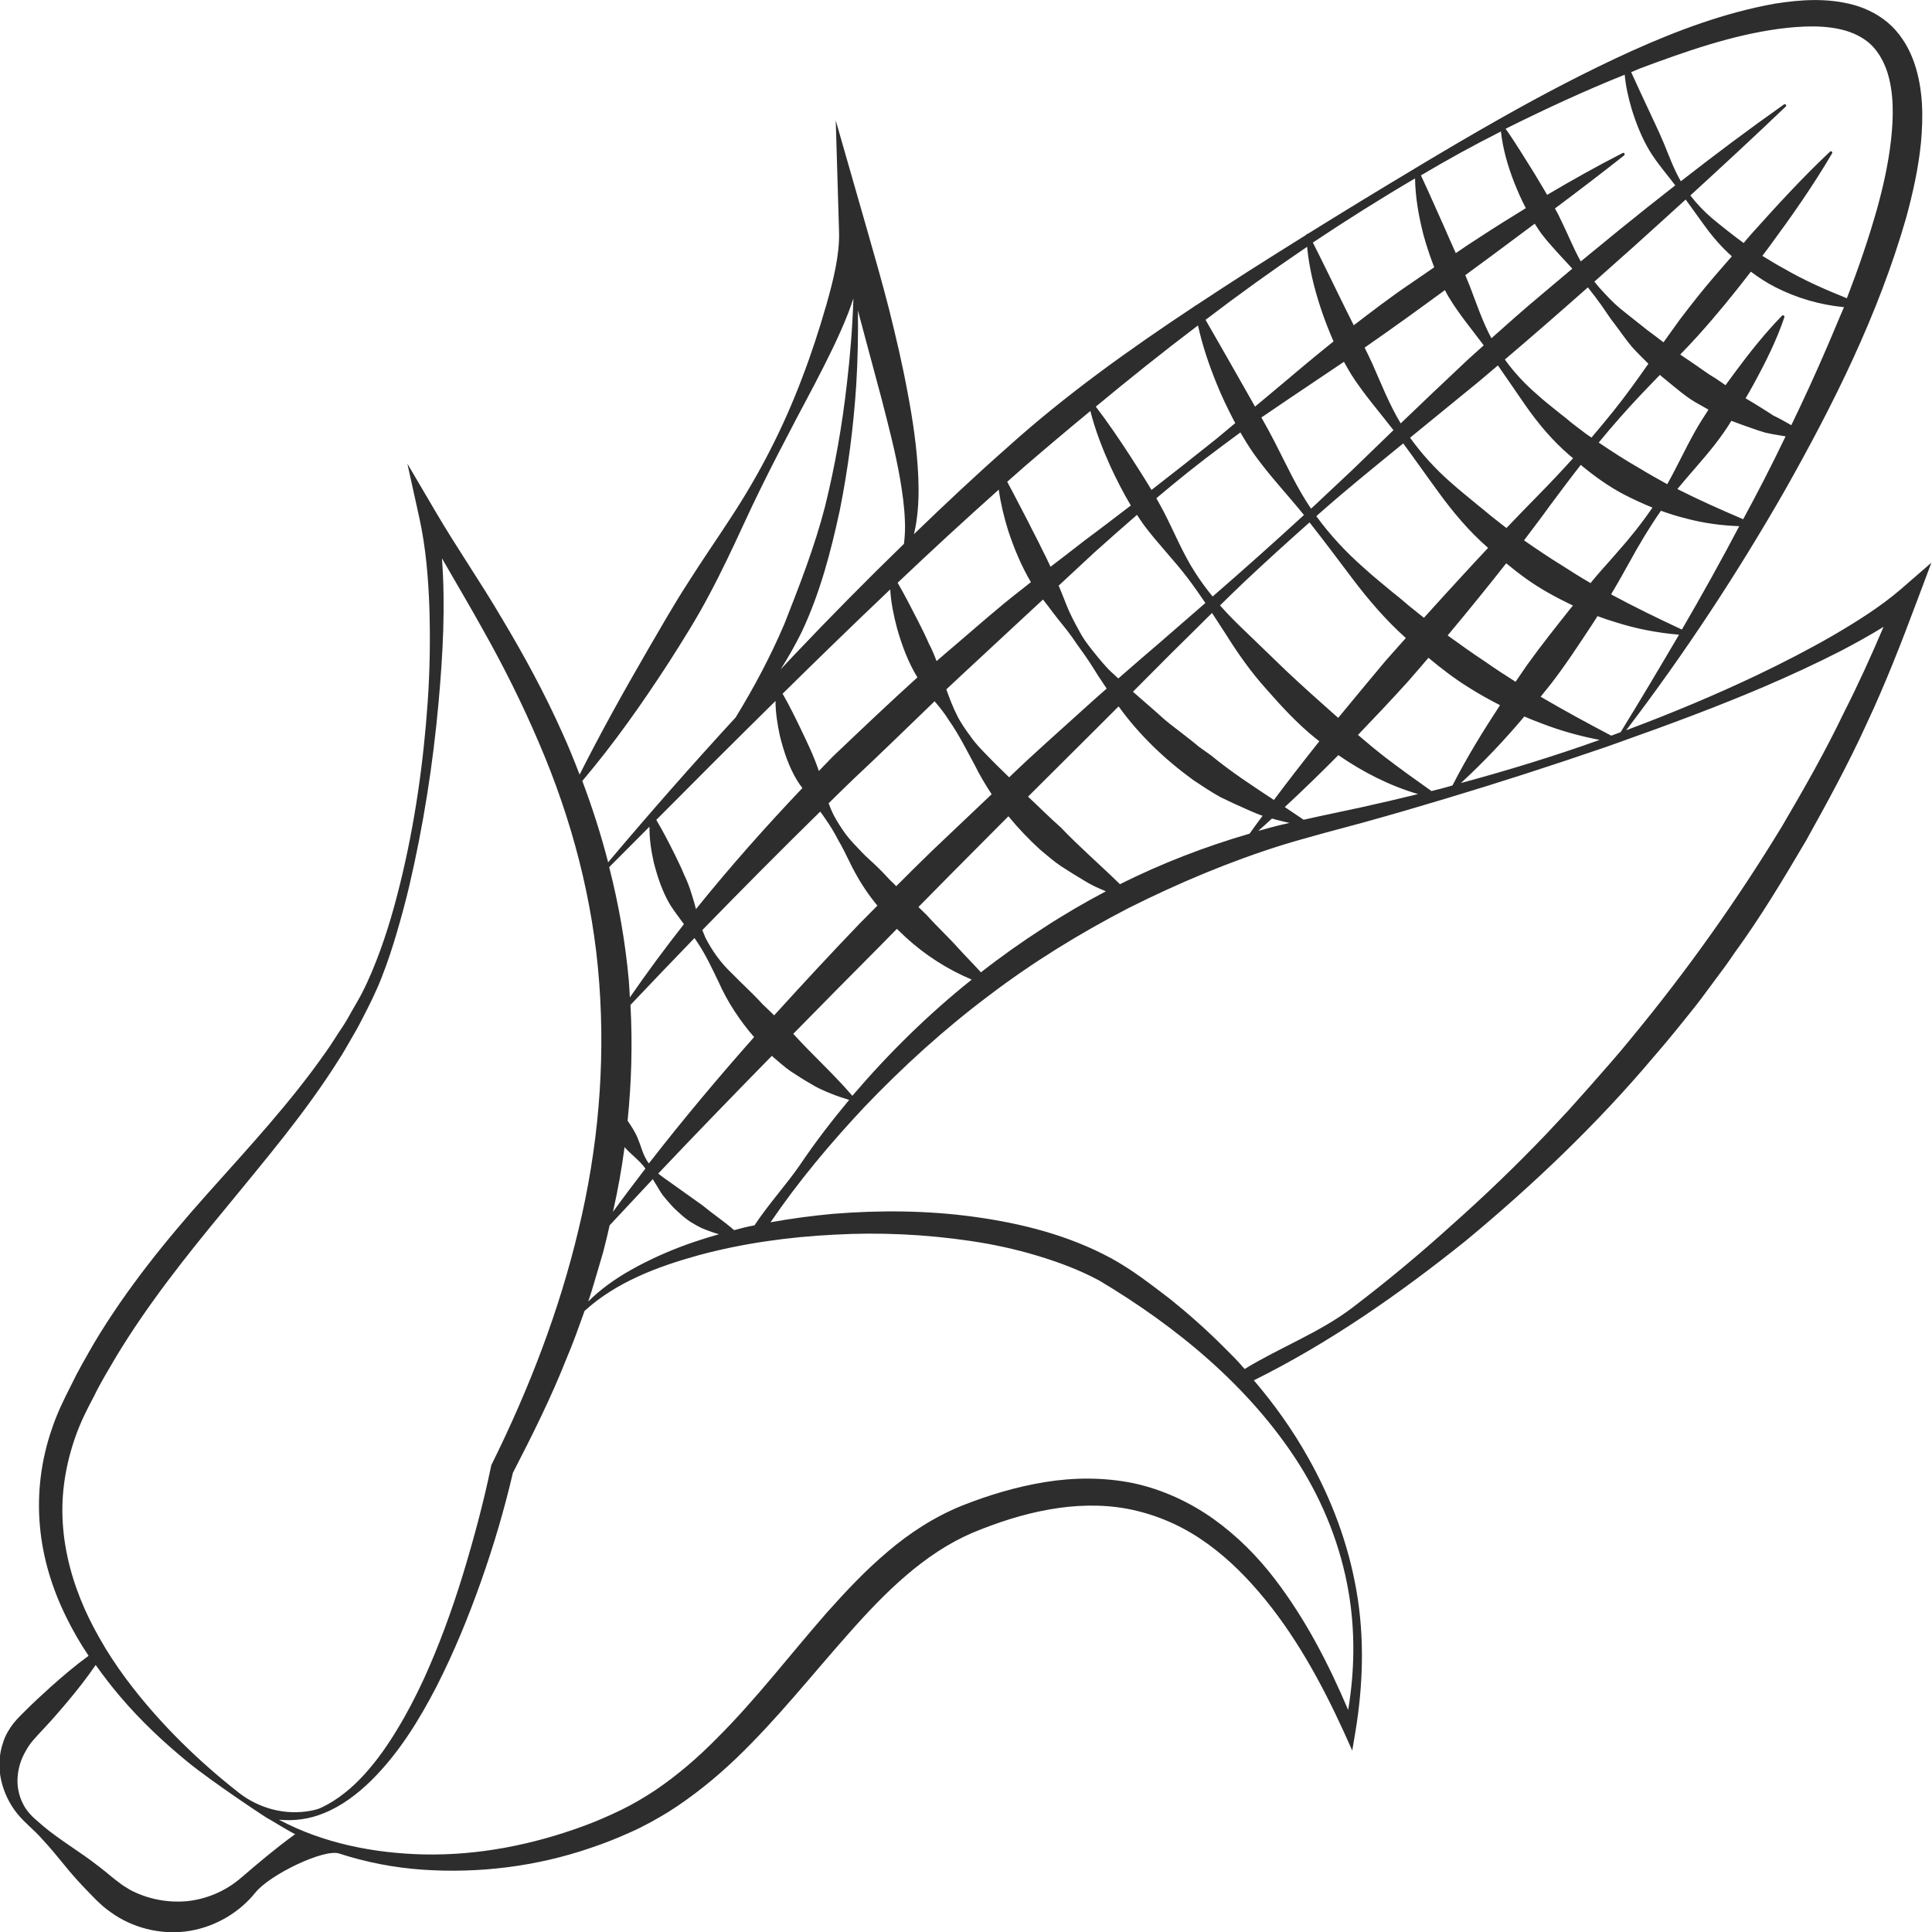 <?xml version="1.0" encoding="utf-8"?>
<!-- Generator: Adobe Illustrator 24.1.2, SVG Export Plug-In . SVG Version: 6.00 Build 0)  -->
<svg version="1.1" id="Layer_1" xmlns="http://www.w3.org/2000/svg" xmlns:xlink="http://www.w3.org/1999/xlink" x="0px" y="0px"
	 viewBox="0 0 128 128" style="enable-background:new 0 0 128 128;" xml:space="preserve">
<style type="text/css">
	.st0{fill:#2D2D2D;}
</style>
<path class="st0" d="M125.92,39.05c-1.35,1.16-2.92,2.14-4.51,3.07c-1.6,0.92-3.25,1.77-4.92,2.57c-2.85,1.36-5.78,2.58-8.75,3.69
	c3.84-5.04,7.34-10.35,10.5-15.87c3.23-5.72,6.2-11.65,8.05-18.09c0.44-1.62,0.81-3.27,0.98-4.97c0.15-1.7,0.16-3.49-0.44-5.27
	c-0.3-0.88-0.79-1.75-1.49-2.44c-0.72-0.7-1.62-1.16-2.51-1.41c-1.8-0.49-3.56-0.35-5.23-0.09c-3.34,0.6-6.45,1.77-9.46,3.12
	c-3,1.36-5.91,2.89-8.76,4.5c-1.88,1.06-3.74,2.16-5.59,3.27c-0.01,0.01-0.02,0.01-0.03,0.02c-2.39,1.43-4.77,2.88-7.13,4.35
	c-0.01,0-0.01-0.01-0.01-0.01c-0.04,0-0.07,0.03-0.08,0.07c-1.32,0.82-2.63,1.65-3.94,2.48c-1.12,0.72-2.24,1.45-3.36,2.19
	c0,0-0.01,0-0.01,0c-0.03,0-0.05,0.03-0.07,0.05c-4.32,2.86-8.56,5.88-12.44,9.38c-2.11,1.86-4.15,3.78-6.17,5.73
	c0.07-0.29,0.13-0.58,0.17-0.88c0.14-0.96,0.16-1.92,0.12-2.88c-0.08-1.91-0.36-3.79-0.71-5.63c-0.34-1.85-0.77-3.67-1.22-5.48
	c-0.46-1.81-0.98-3.6-1.49-5.39l-2.05-7.15l0.22,7.4c0.04,1.51-0.38,3.19-0.84,4.81c-0.47,1.63-1,3.27-1.62,4.88
	c-1.22,3.23-2.8,6.32-4.7,9.21c-0.94,1.45-1.93,2.87-2.85,4.33c-0.94,1.45-1.79,2.95-2.66,4.44c-1.57,2.71-3.1,5.45-4.52,8.27
	c-0.36-0.94-0.74-1.88-1.16-2.8c-1.16-2.59-2.51-5.08-3.96-7.5c-1.42-2.43-3.03-4.74-4.42-7.12l-1.87-3.18l0.79,3.58
	c0.43,1.95,0.6,3.99,0.67,6.02c0.06,2.04,0.03,4.08-0.11,6.13c-0.28,4.08-0.86,8.16-1.84,12.13c-0.49,1.99-1.08,3.95-1.87,5.82
	c-0.2,0.47-0.41,0.93-0.64,1.38c-0.23,0.45-0.5,0.88-0.75,1.33c-0.24,0.45-0.51,0.88-0.8,1.3c-0.28,0.42-0.54,0.86-0.84,1.27
	c-2.33,3.34-5.11,6.33-7.85,9.4c-2.74,3.07-5.38,6.32-7.52,9.91c-0.52,0.91-1.05,1.81-1.5,2.75c-0.47,0.92-0.95,1.89-1.29,2.92
	c-0.71,2.04-0.99,4.24-0.8,6.39c0.18,2.16,0.83,4.24,1.77,6.13c0.43,0.88,0.92,1.72,1.46,2.52c-0.88,0.64-1.7,1.34-2.51,2.06
	c-0.56,0.51-1.12,1.02-1.65,1.55c-0.27,0.27-0.52,0.5-0.83,0.88c-0.27,0.36-0.51,0.75-0.65,1.18c-0.31,0.85-0.34,1.76-0.15,2.59
	c0.19,0.83,0.57,1.59,1.08,2.22c0.53,0.64,1.13,1.08,1.63,1.66c0.52,0.55,1,1.15,1.48,1.73c0.48,0.6,0.99,1.16,1.51,1.7l0.4,0.41
	c0.12,0.13,0.27,0.27,0.43,0.42c0.31,0.3,0.66,0.55,1.02,0.79c1.45,0.94,3.27,1.32,4.97,1.03c1.71-0.29,3.27-1.23,4.31-2.52
	c0.95-1.2,4.56-2.93,5.56-2.6c1.78,0.58,3.64,0.94,5.51,1.07c3.75,0.26,7.57-0.21,11.15-1.44c0.9-0.3,1.78-0.65,2.64-1.04
	c0.88-0.39,1.72-0.86,2.54-1.36c1.62-1.03,3.11-2.24,4.47-3.54c2.73-2.62,5.04-5.56,7.46-8.28c2.4-2.72,5-5.29,8.17-6.65
	c3.28-1.37,6.86-2.23,10.27-1.6c1.69,0.32,3.32,0.98,4.79,1.95c1.47,0.97,2.77,2.2,3.94,3.57c2.35,2.74,4.13,5.99,5.65,9.32
	l0.53,1.18l0.21-1.25c0.51-3.08,0.61-6.25,0.07-9.33c-0.53-3.08-1.64-6.05-3.17-8.77c-1.03-1.85-2.26-3.58-3.63-5.18
	c5.02-2.49,9.64-5.72,14.02-9.23c4.48-3.71,8.72-7.75,12.48-12.21c0.96-1.1,1.87-2.24,2.78-3.38c0.45-0.57,0.87-1.17,1.31-1.75
	c0.44-0.58,0.87-1.17,1.28-1.78c1.72-2.36,3.22-4.87,4.7-7.38c1.42-2.55,2.82-5.11,4.03-7.77c1.24-2.64,2.3-5.36,3.32-8.09
	l0.97-2.58L125.92,39.05z M107.37,48.51c-0.21,0.08-0.41,0.15-0.62,0.23c-1.6-0.84-3.16-1.69-4.68-2.58
	c0.23-0.29,0.47-0.58,0.7-0.87c0.98-1.27,1.85-2.61,2.73-3.94c0.12-0.17,0.22-0.36,0.34-0.53c0.39,0.15,0.79,0.28,1.19,0.4
	c1.37,0.44,2.79,0.71,4.21,0.83C109.97,44.21,108.69,46.37,107.37,48.51z M85.2,44.43l-3.18-3.07c-0.41-0.4-0.81-0.82-1.19-1.25
	c0.54-0.53,1.08-1.06,1.63-1.58c1.41-1.33,2.85-2.63,4.3-3.92c0.97,1.23,1.91,2.49,2.86,3.75c1.06,1.4,2.21,2.74,3.52,3.91
	c-0.45,0.51-0.9,1.01-1.35,1.52c-1.05,1.25-2.09,2.51-3.13,3.77c-0.08-0.07-0.15-0.13-0.23-0.2C87.36,46.41,86.27,45.44,85.2,44.43z
	 M87.41,49.11c-1.02,1.28-2.03,2.58-3.01,3.89c-1.44-0.95-2.85-1.87-4.16-2.95l-0.8-0.57c-0.25-0.21-0.51-0.42-0.77-0.62
	c-0.51-0.41-1.05-0.79-1.55-1.22c-0.67-0.61-1.37-1.2-2.06-1.81l2.53-2.54c0.91-0.89,1.81-1.79,2.71-2.68
	c0.3,0.46,0.61,0.93,0.91,1.4c0.8,1.28,1.68,2.53,2.7,3.66c1,1.14,2.04,2.27,3.23,3.23C87.23,48.97,87.32,49.04,87.41,49.11z
	 M92.35,39.31c-0.65-0.55-1.33-1.08-1.97-1.67c-1.18-1.03-2.25-2.18-3.17-3.44c0.1-0.09,0.19-0.18,0.29-0.26
	c1.7-1.5,3.47-2.93,5.23-4.37l0.24-0.19c0.79,1.07,1.55,2.16,2.35,3.25c0.96,1.32,2.02,2.58,3.26,3.66c0,0,0.01,0,0.01,0.01
	c-0.6,0.64-1.21,1.29-1.8,1.94c-0.82,0.89-1.64,1.79-2.45,2.69c0,0,0,0,0,0l-1-0.8C93.01,39.85,92.69,39.57,92.35,39.31z M93.42,29
	l4.58-3.74c0.42-0.35,0.83-0.7,1.24-1.05c0.6,0.86,1.19,1.73,1.8,2.61c0.84,1.21,1.8,2.36,2.93,3.33c0.08,0.07,0.17,0.14,0.25,0.21
	c-0.75,0.83-1.52,1.65-2.31,2.45c-0.71,0.72-1.4,1.44-2.1,2.17c-0.03-0.02-0.07-0.05-0.1-0.07l-0.92-0.72
	c-0.3-0.25-0.59-0.5-0.9-0.74c-0.6-0.5-1.22-0.99-1.81-1.52C95.09,31.06,94.19,30.07,93.42,29z M98.13,39.4
	c0.56-0.69,1.11-1.38,1.66-2.08c0.86,0.71,1.75,1.37,2.73,1.92c0.55,0.32,1.12,0.6,1.69,0.88c-0.05,0.06-0.1,0.12-0.15,0.18
	c-0.99,1.25-1.98,2.49-2.91,3.79c-0.25,0.36-0.49,0.72-0.74,1.08c-0.66-0.42-1.31-0.84-1.95-1.29c-0.86-0.57-1.71-1.17-2.55-1.78
	C96.66,41.2,97.4,40.31,98.13,39.4z M103.56,37.51c-0.88-0.54-1.74-1.12-2.59-1.71c0.58-0.77,1.17-1.54,1.73-2.32
	c0.67-0.9,1.34-1.8,2.03-2.68c0.89,0.74,1.83,1.42,2.86,1.96c0.62,0.32,1.25,0.61,1.89,0.87c-0.72,1.05-1.51,2.04-2.36,2.99
	c-0.52,0.61-1.07,1.19-1.58,1.81c-0.05,0.06-0.11,0.13-0.16,0.2C104.77,38.28,104.16,37.9,103.56,37.51z M108.58,31
	c-0.91-0.52-1.79-1.09-2.66-1.68c0.47-0.57,0.94-1.13,1.43-1.68c0.84-0.96,1.73-1.88,2.62-2.8c0.31,0.27,0.64,0.52,0.96,0.79
	c0.5,0.41,1.01,0.82,1.59,1.13c0.22,0.13,0.45,0.25,0.67,0.38c-0.31,0.48-0.62,0.96-0.9,1.46c-0.64,1.14-1.19,2.34-1.83,3.48
	C109.83,31.73,109.2,31.38,108.58,31z M110.21,22.68c-0.35-0.27-0.7-0.54-1.06-0.8l-1.46-1.16c-0.5-0.38-0.95-0.81-1.37-1.27
	c-0.24-0.25-0.47-0.51-0.69-0.79c0.88-0.78,1.76-1.56,2.64-2.35c1.14-1.02,2.27-2.06,3.41-3.09l1.25,1.73
	c0.53,0.73,1.13,1.43,1.81,2.03c-0.37,0.44-0.76,0.86-1.13,1.3c-0.81,0.94-1.58,1.92-2.33,2.91
	C110.92,21.69,110.57,22.18,110.21,22.68z M105.83,19.86c0.39,0.5,0.71,1.06,1.11,1.56c0.39,0.51,0.75,1.05,1.17,1.55
	c0.35,0.39,0.73,0.76,1.1,1.13c-0.75,1.07-1.51,2.13-2.32,3.14c-0.47,0.59-0.96,1.17-1.45,1.75c-0.11-0.08-0.23-0.15-0.34-0.23
	l-0.83-0.63c-0.28-0.21-0.53-0.45-0.82-0.66c-0.54-0.44-1.11-0.87-1.63-1.35c-0.79-0.68-1.51-1.45-2.12-2.3
	c1.85-1.57,3.68-3.17,5.5-4.78c0.02,0.02,0.03,0.04,0.05,0.06C105.44,19.36,105.65,19.6,105.83,19.86z M102.08,19.56
	c-1.11,0.93-2.2,1.89-3.27,2.85c-0.59-1.1-0.99-2.3-1.43-3.45c-0.1-0.25-0.2-0.49-0.3-0.73c0.59-0.44,1.18-0.87,1.78-1.31
	c0.94-0.7,1.88-1.4,2.82-2.1c0.14,0.22,0.28,0.44,0.44,0.66c0.63,0.82,1.36,1.56,2.05,2.32L102.08,19.56z M98.3,22.88
	c-0.44,0.4-0.89,0.79-1.32,1.2c-1.4,1.31-2.79,2.64-4.18,3.97c-0.76-1.26-1.3-2.65-1.89-3.98c-0.16-0.35-0.33-0.69-0.5-1.04
	c1.79-1.24,3.56-2.52,5.32-3.81c0.08,0.15,0.15,0.3,0.24,0.44C96.65,20.8,97.51,21.82,98.3,22.88z M92.32,28.5
	c-0.1,0.09-0.19,0.18-0.29,0.28l-2.45,2.37l-2.48,2.33c-0.08,0.07-0.16,0.15-0.24,0.22c-0.95-1.39-1.65-2.95-2.42-4.44
	c-0.28-0.54-0.57-1.08-0.87-1.6l1.87-1.27l3.6-2.42c0.16,0.29,0.32,0.57,0.49,0.85C90.36,26.12,91.39,27.29,92.32,28.5z
	 M86.39,34.12c-1.99,1.83-4.01,3.63-6.05,5.4c-0.42-0.51-0.81-1.04-1.16-1.59c-0.81-1.25-1.37-2.65-2.05-3.97
	c-0.17-0.32-0.34-0.64-0.52-0.95c1.41-1.19,2.85-2.35,4.34-3.45l1.23-0.91c0.28,0.49,0.58,0.97,0.9,1.43
	C84.1,31.51,85.31,32.78,86.39,34.12z M78.68,38.29c0.41,0.54,0.8,1.1,1.18,1.66c-0.99,0.86-1.98,1.72-2.97,2.58
	c-0.94,0.8-1.87,1.61-2.8,2.42c-0.23-0.22-0.48-0.43-0.7-0.66c-0.23-0.25-0.45-0.5-0.66-0.76c-0.42-0.52-0.86-1.04-1.18-1.64
	c-0.33-0.59-0.65-1.19-0.9-1.82c-0.16-0.43-0.34-0.85-0.51-1.27l2.39-2.22c0.92-0.83,1.86-1.65,2.8-2.47
	c0.15,0.23,0.3,0.46,0.46,0.68C76.7,36.01,77.77,37.09,78.68,38.29z M71.04,42.23c0.38,0.57,0.8,1.11,1.17,1.68
	c0.19,0.29,0.37,0.58,0.55,0.87l0.56,0.84c-0.52,0.46-1.05,0.92-1.56,1.39c-1.64,1.49-3.31,2.95-4.9,4.49
	c-0.47-0.46-0.95-0.92-1.42-1.41c-0.4-0.41-0.81-0.82-1.13-1.29c-0.34-0.46-0.67-0.92-0.92-1.44c-0.26-0.51-0.46-1.05-0.66-1.59
	c-0.01-0.03-0.02-0.06-0.03-0.1c0.6-0.56,1.2-1.13,1.8-1.68l4.6-4.27c0.22,0.28,0.44,0.56,0.65,0.85
	C70.19,41.16,70.65,41.67,71.04,42.23z M62.86,47.71c0.67,0.95,1.18,1.99,1.74,3.02c0.32,0.65,0.7,1.28,1.1,1.89l-3.93,3.73
	c-0.81,0.78-1.6,1.57-2.39,2.36c-0.05-0.05-0.1-0.09-0.14-0.14c-0.38-0.34-0.69-0.73-1.06-1.08c-0.36-0.36-0.77-0.69-1.11-1.06
	c-0.35-0.37-0.72-0.74-1.03-1.15c-0.3-0.41-0.58-0.85-0.82-1.3c-0.12-0.25-0.23-0.5-0.32-0.76c0.56-0.55,1.11-1.1,1.68-1.64
	c1.8-1.68,3.56-3.41,5.34-5.12C62.26,46.86,62.59,47.27,62.86,47.71z M42.25,75.41c-0.17-0.42-0.42-0.79-0.67-1.16
	c0.26-2.55,0.33-5.11,0.19-7.67c1.41-1.49,2.82-2.96,4.24-4.43c0.06,0.09,0.13,0.17,0.18,0.26c0.56,0.83,0.98,1.74,1.42,2.65
	c0.59,1.33,1.4,2.55,2.35,3.65c-2.41,2.72-4.74,5.5-6.97,8.37c-0.05-0.06-0.09-0.12-0.13-0.19C42.58,76.45,42.46,75.9,42.25,75.41z
	 M42.76,77.42c-0.73,0.95-1.45,1.9-2.15,2.87c0.32-1.42,0.58-2.85,0.77-4.29c0.36,0.42,0.82,0.75,1.17,1.16
	C42.62,77.23,42.69,77.33,42.76,77.42z M48.47,64.47c-0.72-0.68-1.3-1.49-1.74-2.36c-0.07-0.16-0.14-0.33-0.2-0.49
	c2.58-2.65,5.18-5.27,7.81-7.85c0.13,0.17,0.25,0.34,0.37,0.52c0.3,0.43,0.57,0.87,0.81,1.34c0.26,0.45,0.5,0.92,0.73,1.4
	c0.46,0.96,1.01,1.88,1.67,2.71c0.07,0.09,0.14,0.17,0.21,0.26c-0.39,0.39-0.77,0.78-1.16,1.17c-1.92,2-3.81,4.04-5.68,6.1
	c-0.25-0.24-0.5-0.49-0.76-0.73C49.89,65.83,49.16,65.18,48.47,64.47z M55.18,50.12c-0.31,0.32-0.62,0.64-0.93,0.96
	c0-0.01,0-0.02-0.01-0.03c-0.32-0.96-0.76-1.86-1.2-2.78c-0.37-0.77-0.75-1.54-1.19-2.31c2.36-2.33,4.73-4.63,7.13-6.91
	c0.05,0.88,0.23,1.73,0.45,2.57c0.32,1.13,0.73,2.24,1.34,3.24c0,0.01,0.01,0.01,0.01,0.02C58.89,46.59,57.03,48.36,55.18,50.12z
	 M52.82,51.72c0.1,0.17,0.22,0.33,0.34,0.49c-2.45,2.58-4.82,5.25-7.05,8.02c-0.08-0.32-0.17-0.63-0.27-0.94
	c-0.14-0.47-0.31-0.92-0.52-1.35c-0.18-0.45-0.4-0.88-0.61-1.32c-0.38-0.76-0.77-1.53-1.23-2.3c2.62-2.64,5.25-5.27,7.9-7.88
	c0,0.79,0.13,1.56,0.29,2.32C51.93,49.79,52.26,50.81,52.82,51.72z M44.4,59.95c0.28,0.43,0.59,0.84,0.89,1.25
	c0.01,0.01,0.02,0.02,0.02,0.03c-1.24,1.58-2.44,3.2-3.58,4.85c-0.02-0.38-0.04-0.76-0.07-1.13c-0.23-2.54-0.67-5.04-1.3-7.5
	c0.89-0.89,1.78-1.79,2.67-2.68c-0.01,0.8,0.11,1.59,0.28,2.35C43.56,58.1,43.88,59.07,44.4,59.95z M40.39,81.18
	c0.95-1.02,1.9-2.04,2.86-3.06c0.07,0.13,0.15,0.25,0.23,0.38c0.15,0.24,0.28,0.49,0.45,0.71c0.17,0.22,0.36,0.43,0.55,0.64
	c0.18,0.22,0.4,0.39,0.61,0.59c0.21,0.19,0.43,0.37,0.67,0.52c0.24,0.15,0.49,0.29,0.74,0.41c0.26,0.11,0.53,0.21,0.8,0.3
	c0.11,0.04,0.23,0.07,0.34,0.1c-0.54,0.15-1.09,0.32-1.62,0.5c-1.48,0.5-2.92,1.13-4.28,1.9c-1,0.57-1.96,1.25-2.77,2.06
	c0.02-0.07,0.05-0.14,0.07-0.21c0.23-0.67,0.41-1.36,0.62-2.04l0.3-1.02l0.26-1.04C40.28,81.68,40.33,81.43,40.39,81.18z
	 M46.53,79.85l-2.54-1.81c-0.13-0.09-0.26-0.19-0.38-0.29c2.49-2.63,5-5.22,7.53-7.8c0.02,0.02,0.04,0.04,0.06,0.06
	c0.39,0.33,0.77,0.68,1.19,0.97c0.43,0.28,0.86,0.56,1.3,0.81c0.43,0.27,0.9,0.48,1.38,0.67c0.39,0.16,0.79,0.29,1.19,0.41
	c-1.14,1.37-2.23,2.78-3.22,4.25c-0.86,1.27-2.14,2.67-3.05,4.06c-0.67,0.13-0.69,0.15-1.35,0.32
	C47.93,80.89,47.21,80.41,46.53,79.85z M52.59,68.53c-0.01-0.01-0.02-0.02-0.04-0.03c1.94-1.98,3.89-3.95,5.84-5.91l1.03-1.05
	c0.2,0.19,0.4,0.38,0.6,0.57c1.28,1.17,2.76,2.12,4.36,2.79c-2.88,2.3-5.52,4.9-7.91,7.7C55.19,71.11,53.83,69.9,52.59,68.53z
	 M63.51,62.84c-0.68-0.76-1.42-1.44-2.09-2.19c-0.19-0.19-0.38-0.37-0.57-0.56l2.32-2.35l3.64-3.66c0.65,0.79,1.35,1.53,2.1,2.21
	c0.45,0.38,0.9,0.77,1.39,1.1c0.5,0.32,1,0.64,1.51,0.94c0.46,0.29,0.96,0.52,1.46,0.72c-1.4,0.74-2.78,1.54-4.11,2.41
	c-1.43,0.92-2.83,1.91-4.17,2.96C64.5,63.88,63.99,63.37,63.51,62.84z M70.27,54.81c-0.74-0.65-1.43-1.35-2.16-2.03l4.68-4.66
	l1.32-1.32c1.36,1.89,3.07,3.52,4.96,4.89c0.59,0.39,1.17,0.78,1.78,1.12c0.63,0.31,1.27,0.6,1.91,0.88
	c0.3,0.13,0.59,0.26,0.89,0.36c-0.29,0.39-0.58,0.78-0.86,1.18c-2.95,0.86-5.83,1.97-8.59,3.35C72.86,57.27,71.51,56.11,70.27,54.81
	z M84.27,54.23c0.15,0.04,0.3,0.09,0.45,0.12c0.24,0.06,0.47,0.12,0.71,0.17c-0.26,0.06-0.51,0.12-0.77,0.18
	c-0.43,0.11-0.87,0.23-1.3,0.35C83.67,54.78,83.97,54.51,84.27,54.23z M85.12,53.47c1.21-1.12,2.39-2.27,3.55-3.44
	c1.62,1.12,3.4,2.03,5.28,2.58c-1.27,0.31-2.54,0.61-3.82,0.89l-2.72,0.58c-0.35,0.08-0.7,0.16-1.04,0.23
	C85.95,54.03,85.53,53.74,85.12,53.47z M91.77,50.17c-0.62-0.48-1.21-0.97-1.8-1.48c1.13-1.18,2.25-2.36,3.34-3.57
	c0.45-0.51,0.89-1.03,1.33-1.54c0.86,0.72,1.76,1.41,2.72,2c0.65,0.41,1.33,0.79,2.02,1.14c-1.12,1.71-2.2,3.46-3.15,5.32
	c-0.23,0.06-0.46,0.13-0.68,0.19c-0.24,0.06-0.48,0.12-0.71,0.18C93.78,51.66,92.76,50.93,91.77,50.17z M100.99,47.47
	c0.38,0.16,0.76,0.32,1.15,0.46c1.24,0.48,2.53,0.84,3.84,1.09c-3.02,1.08-6.09,2.02-9.19,2.86
	C98.29,50.49,99.69,49.02,100.99,47.47z M111.43,41.71c-1.61-0.75-3.17-1.51-4.69-2.33c0.42-0.71,0.83-1.43,1.23-2.16
	c0.64-1.17,1.32-2.3,2.07-3.38c0.56,0.2,1.13,0.38,1.7,0.52c1.14,0.3,2.32,0.46,3.49,0.5C114.02,37.16,112.75,39.44,111.43,41.71z
	 M116.88,31.77c-0.45,0.88-0.92,1.76-1.39,2.63c-1.5-0.64-2.96-1.29-4.36-2c0.81-0.99,1.69-1.93,2.47-2.93
	c0.4-0.51,0.77-1.04,1.11-1.59c0.45,0.17,0.9,0.34,1.35,0.49c0.3,0.11,0.61,0.21,0.92,0.3c0.32,0.07,0.64,0.13,0.96,0.18
	c0.12,0.02,0.24,0.04,0.36,0.06C117.84,29.86,117.37,30.82,116.88,31.77z M121.06,22.96c-0.75,1.75-1.55,3.49-2.38,5.21
	c-0.13-0.07-0.26-0.15-0.39-0.22c-0.27-0.15-0.54-0.3-0.82-0.43c-0.26-0.17-0.52-0.34-0.78-0.5c-0.34-0.22-0.69-0.42-1.04-0.63
	c0.19-0.32,0.37-0.64,0.55-0.97c0.77-1.41,1.49-2.84,2.02-4.4c0.01-0.03,0-0.07-0.02-0.1c-0.04-0.04-0.1-0.04-0.14,0
	c-1.14,1.17-2.13,2.42-3.08,3.7c-0.22,0.3-0.44,0.6-0.66,0.9c-0.23-0.16-0.46-0.32-0.69-0.47c-0.52-0.3-1-0.68-1.5-1.01l-0.75-0.51
	c-0.02-0.01-0.04-0.03-0.06-0.04c0.41-0.42,0.81-0.85,1.2-1.28c1.22-1.35,2.37-2.77,3.48-4.21c0.51,0.38,1.04,0.73,1.61,1.02
	c1.43,0.73,2.98,1.18,4.56,1.33C121.79,21.21,121.44,22.09,121.06,22.96z M108.64,4.54c3.02-1.13,6.1-2.21,9.22-2.63
	c1.54-0.2,3.13-0.27,4.48,0.14c0.67,0.21,1.26,0.54,1.7,0.99c0.45,0.47,0.78,1.07,1,1.74c0.43,1.35,0.42,2.92,0.25,4.45
	c-0.17,1.55-0.51,3.1-0.94,4.64c-0.56,1.98-1.24,3.95-1.99,5.89c-1.45-0.58-2.83-1.19-4.14-1.95c-0.5-0.27-0.98-0.56-1.46-0.86
	c0.14-0.19,0.29-0.38,0.43-0.57c1.48-2.01,2.92-4.05,4.19-6.22c0.02-0.04,0.02-0.08-0.01-0.11c-0.04-0.04-0.1-0.04-0.13,0
	c-1.83,1.72-3.51,3.56-5.17,5.41c-0.19,0.21-0.37,0.43-0.55,0.64c-0.7-0.51-1.39-1.06-2.07-1.62c-0.54-0.46-1.03-0.97-1.46-1.53
	c2.12-1.94,4.24-3.9,6.32-5.89c0.03-0.03,0.04-0.08,0.01-0.12c-0.03-0.04-0.09-0.05-0.13-0.02c-2.32,1.64-4.59,3.34-6.83,5.09
	c-0.46-0.79-0.77-1.65-1.11-2.48c-0.38-0.91-0.82-1.79-1.23-2.69c-0.32-0.68-0.63-1.36-0.95-2.06
	C108.25,4.7,108.44,4.62,108.64,4.54z M107.64,4.95c0.07,0.76,0.24,1.51,0.45,2.23c0.3,0.98,0.68,1.95,1.21,2.83
	c0.5,0.81,1.13,1.53,1.69,2.27c-1.23,0.96-2.45,1.93-3.67,2.92l-2.59,2.12c-0.48-0.86-0.85-1.79-1.28-2.67
	c-0.13-0.29-0.28-0.57-0.43-0.84c1.54-1.15,3.07-2.32,4.58-3.51c0.03-0.03,0.05-0.08,0.03-0.12c-0.02-0.05-0.08-0.07-0.13-0.04
	c-1.7,0.87-3.36,1.8-5,2.77c-0.28-0.5-0.59-0.98-0.88-1.48c-0.61-0.96-1.19-1.94-1.87-2.9C102.34,7.24,104.97,6.02,107.64,4.95z
	 M99.44,8.71c0.13,1.18,0.46,2.3,0.88,3.38c0.23,0.58,0.48,1.15,0.77,1.7c-1.03,0.63-2.05,1.27-3.06,1.93
	c-0.53,0.34-1.06,0.69-1.58,1.05c-0.25-0.56-0.5-1.11-0.74-1.67c-0.52-1.15-1.02-2.31-1.57-3.48C95.87,10.59,97.64,9.62,99.44,8.71z
	 M93.75,11.82c0.02,1.28,0.25,2.53,0.56,3.75c0.2,0.72,0.44,1.44,0.71,2.14c-0.52,0.36-1.04,0.71-1.56,1.07
	c-1.29,0.87-2.53,1.82-3.77,2.77c-0.29-0.58-0.58-1.15-0.86-1.73c-0.61-1.24-1.21-2.49-1.85-3.75
	C89.2,14.59,91.45,13.17,93.75,11.82z M86.6,16.35c0.13,1.38,0.46,2.73,0.89,4.03c0.25,0.76,0.54,1.51,0.86,2.24
	c-1.2,0.96-2.38,1.95-3.55,2.94l-1.65,1.38l-1.22-2.15c-0.68-1.19-1.36-2.39-2.06-3.6C82.06,19.52,84.31,17.9,86.6,16.35z
	 M79.37,21.56c0.29,1.33,0.73,2.62,1.24,3.87c0.33,0.82,0.71,1.61,1.12,2.4c0.03,0.07,0.08,0.13,0.11,0.2l-1.26,1.05
	c-1.42,1.14-2.85,2.26-4.29,3.38c-0.46-0.77-0.95-1.53-1.44-2.29c-0.71-1.09-1.44-2.17-2.25-3.23C74.82,25.1,77.07,23.3,79.37,21.56
	z M67.84,30.94c1.45-1.25,2.92-2.49,4.4-3.71c0.32,1.27,0.79,2.47,1.32,3.65c0.41,0.89,0.86,1.77,1.36,2.61
	c-1.01,0.77-2.02,1.55-3.05,2.31c-0.75,0.59-1.51,1.17-2.27,1.75c-0.18-0.39-0.36-0.77-0.56-1.15c-0.28-0.6-0.61-1.19-0.9-1.79
	c-0.47-0.89-0.92-1.79-1.41-2.69C67.11,31.59,67.48,31.26,67.84,30.94z M66.17,32.44c0.13,0.93,0.35,1.84,0.63,2.73
	c0.39,1.18,0.87,2.33,1.5,3.4c-0.25,0.2-0.51,0.4-0.76,0.6c-1.45,1.12-2.82,2.35-4.22,3.54c-0.43,0.36-0.85,0.73-1.27,1.09
	c-0.15-0.4-0.31-0.79-0.51-1.16c-0.22-0.52-0.48-1.02-0.73-1.52c-0.43-0.83-0.85-1.67-1.34-2.51
	C61.68,36.51,63.91,34.46,66.17,32.44z M56.84,20.56c0.04,0.16,0.08,0.31,0.12,0.47l1.44,5.37c0.46,1.79,0.93,3.57,1.24,5.37
	c0.15,0.9,0.28,1.8,0.31,2.71c0.03,0.52,0,1.04-0.06,1.55c-2.47,2.4-4.89,4.85-7.26,7.35c-0.31,0.32-0.61,0.65-0.91,0.97
	c0.51-0.81,0.98-1.64,1.4-2.49c1.21-2.57,1.93-5.32,2.52-8.06c0.55-2.75,0.91-5.54,1.09-8.33C56.83,23.83,56.86,22.19,56.84,20.56z
	 M44.31,43.89c0.93-1.46,1.86-2.93,2.67-4.47c0.82-1.53,1.56-3.11,2.29-4.69c1.45-3.16,3.08-6.21,4.71-9.29
	c0.8-1.55,1.6-3.11,2.24-4.76c0.11-0.3,0.22-0.6,0.32-0.91c-0.06,1.89-0.21,3.77-0.43,5.64c-0.31,2.75-0.79,5.48-1.45,8.15
	c-0.69,2.67-1.69,5.23-2.69,7.77c-0.91,2.14-2,4.19-3.23,6.2c-2.89,3.14-5.7,6.34-8.45,9.6c-0.47-1.83-1.05-3.63-1.71-5.39
	C40.69,49.25,42.55,46.6,44.31,43.89z M5.62,106.62c-0.81-1.82-1.34-3.75-1.46-5.7c-0.13-1.95,0.19-3.9,0.84-5.74
	c0.32-0.92,0.76-1.8,1.24-2.7c0.44-0.91,0.97-1.77,1.48-2.64c2.09-3.45,4.62-6.64,7.23-9.79c2.59-3.17,5.29-6.33,7.5-9.85
	c0.29-0.43,0.53-0.89,0.8-1.34c0.27-0.45,0.52-0.9,0.75-1.36c0.48-0.92,0.95-1.86,1.32-2.83c0.38-0.97,0.7-1.96,0.99-2.95
	c0.29-0.99,0.56-1.99,0.8-3c0.94-4.02,1.58-8.1,1.95-12.22c0.28-3.15,0.46-6.32,0.22-9.51c0.92,1.6,1.85,3.17,2.74,4.77
	c1.36,2.42,2.6,4.9,3.68,7.44c2.18,5.06,3.6,10.44,4,15.92c0.41,5.47-0.08,10.99-1.37,16.34C37.06,86.81,35.06,92,32.6,96.97
	l-0.05,0.1l-0.02,0.1c-0.5,2.4-1.15,4.82-1.87,7.18c-0.73,2.37-1.58,4.7-2.61,6.95c-0.52,1.12-1.09,2.22-1.73,3.27
	c-0.63,1.05-1.34,2.06-2.16,2.97c-0.82,0.9-1.77,1.7-2.87,2.22c-0.19,0.09-0.44,0.16-0.72,0.21c-1.67,0.31-3.41-0.15-4.75-1.2
	c-2.63-2.06-5.04-4.41-7.07-7.02c-0.62-0.8-1.2-1.63-1.73-2.49c-0.05-0.07-0.1-0.18-0.14-0.24C6.42,108.25,5.99,107.45,5.62,106.62z
	 M19.51,121.55c-1.24,0.9-2.41,1.89-3.55,2.87c-1.04,0.89-2.3,1.41-3.59,1.54c-1.28,0.11-2.58-0.14-3.73-0.74
	c-0.28-0.17-0.56-0.33-0.81-0.54c-0.25-0.18-0.58-0.46-0.86-0.69c-0.59-0.47-1.2-0.93-1.83-1.35c-0.63-0.43-1.26-0.86-1.86-1.32
	c-0.3-0.23-0.59-0.48-0.87-0.73c-0.3-0.25-0.52-0.5-0.72-0.79c-0.38-0.59-0.56-1.29-0.53-1.96c0.03-0.67,0.23-1.3,0.55-1.84
	c0.3-0.56,0.68-0.92,1.24-1.53c0.52-0.55,1.01-1.12,1.5-1.7c0.66-0.79,1.3-1.6,1.89-2.46c0.51,0.72,1.05,1.42,1.62,2.09
	c1.35,1.59,2.87,3.02,4.47,4.33c1.6,1.31,5.22,3.71,5.27,3.72c0.05,0.01,1.28,0.78,1.88,1.09
	C19.55,121.53,19.53,121.54,19.51,121.55z M86.08,97.02c1.62,2.58,2.76,5.46,3.27,8.47c0.44,2.58,0.4,5.22-0.03,7.8
	c-1.29-3.03-2.8-5.98-4.84-8.65c-1.15-1.51-2.51-2.88-4.09-4.01c-1.58-1.12-3.4-1.96-5.32-2.37c-1.93-0.39-3.92-0.38-5.82-0.07
	c-1.91,0.31-3.74,0.86-5.51,1.56c-1.83,0.74-3.49,1.82-4.95,3.07c-1.47,1.24-2.76,2.62-4.01,4.02c-2.46,2.81-4.69,5.74-7.25,8.29
	c-1.26,1.29-2.62,2.46-4.09,3.46c-0.74,0.49-1.5,0.94-2.3,1.33c-0.81,0.39-1.63,0.75-2.48,1.06c-3.37,1.24-6.97,1.96-10.6,1.88
	c-3.29-0.08-6.63-0.73-9.58-2.3c1,0.1,2.03-0.04,2.97-0.43c1.2-0.48,2.24-1.28,3.15-2.17c1.82-1.8,3.17-4,4.33-6.24
	c1.15-2.26,2.11-4.6,2.95-6.98c0.83-2.35,1.53-4.72,2.1-7.16c1.28-2.48,2.53-4.98,3.56-7.59c0.44-1.03,0.81-2.08,1.19-3.14
	c2.11-1.92,4.85-2.94,7.56-3.69c2.93-0.79,5.96-1.21,8.98-1.36c3.03-0.17,6.07-0.02,9.05,0.42c1.49,0.22,2.96,0.54,4.39,0.97
	c1.43,0.43,2.82,0.95,4.12,1.65C77.93,87.88,82.82,91.88,86.08,97.02z M122.17,47.2c-1.24,2.59-2.66,5.08-4.11,7.55
	c-2.98,4.9-6.3,9.57-9.95,13.99c-0.9,1.12-1.86,2.18-2.8,3.26l-1.43,1.6l-1.47,1.57c-1.98,2.07-4.05,4.06-6.2,5.97
	c-2.13,1.93-4.34,3.77-6.63,5.51c-2.14,1.63-4.82,2.64-7.12,4.05c-0.61-0.71-0.77-0.83-1.43-1.5c-1.11-1.11-2.28-2.15-3.5-3.13
	c-1.25-0.95-2.46-1.91-3.9-2.7c-2.84-1.54-5.96-2.32-9.07-2.75c-3.12-0.43-6.26-0.45-9.38-0.2c-1.38,0.13-2.76,0.31-4.13,0.56
	c1.85-2.72,3.97-5.24,6.21-7.63c2.55-2.67,5.29-5.16,8.23-7.37c2.93-2.23,6.07-4.16,9.32-5.84c3.28-1.64,6.67-3.07,10.19-4.17
	c0.88-0.27,1.77-0.51,2.66-0.76l2.71-0.73c1.8-0.5,3.59-1.02,5.38-1.56c3.57-1.07,7.12-2.22,10.65-3.43
	c0.26-0.09,0.52-0.19,0.79-0.28c0.04-0.02,0.15-0.06,0.19-0.07c3.19-1.13,6.37-2.31,9.49-3.64c1.72-0.74,3.42-1.52,5.1-2.38
	c0.95-0.5,1.9-1.02,2.82-1.59C123.97,43.46,123.11,45.35,122.17,47.2z"/>
</svg>
